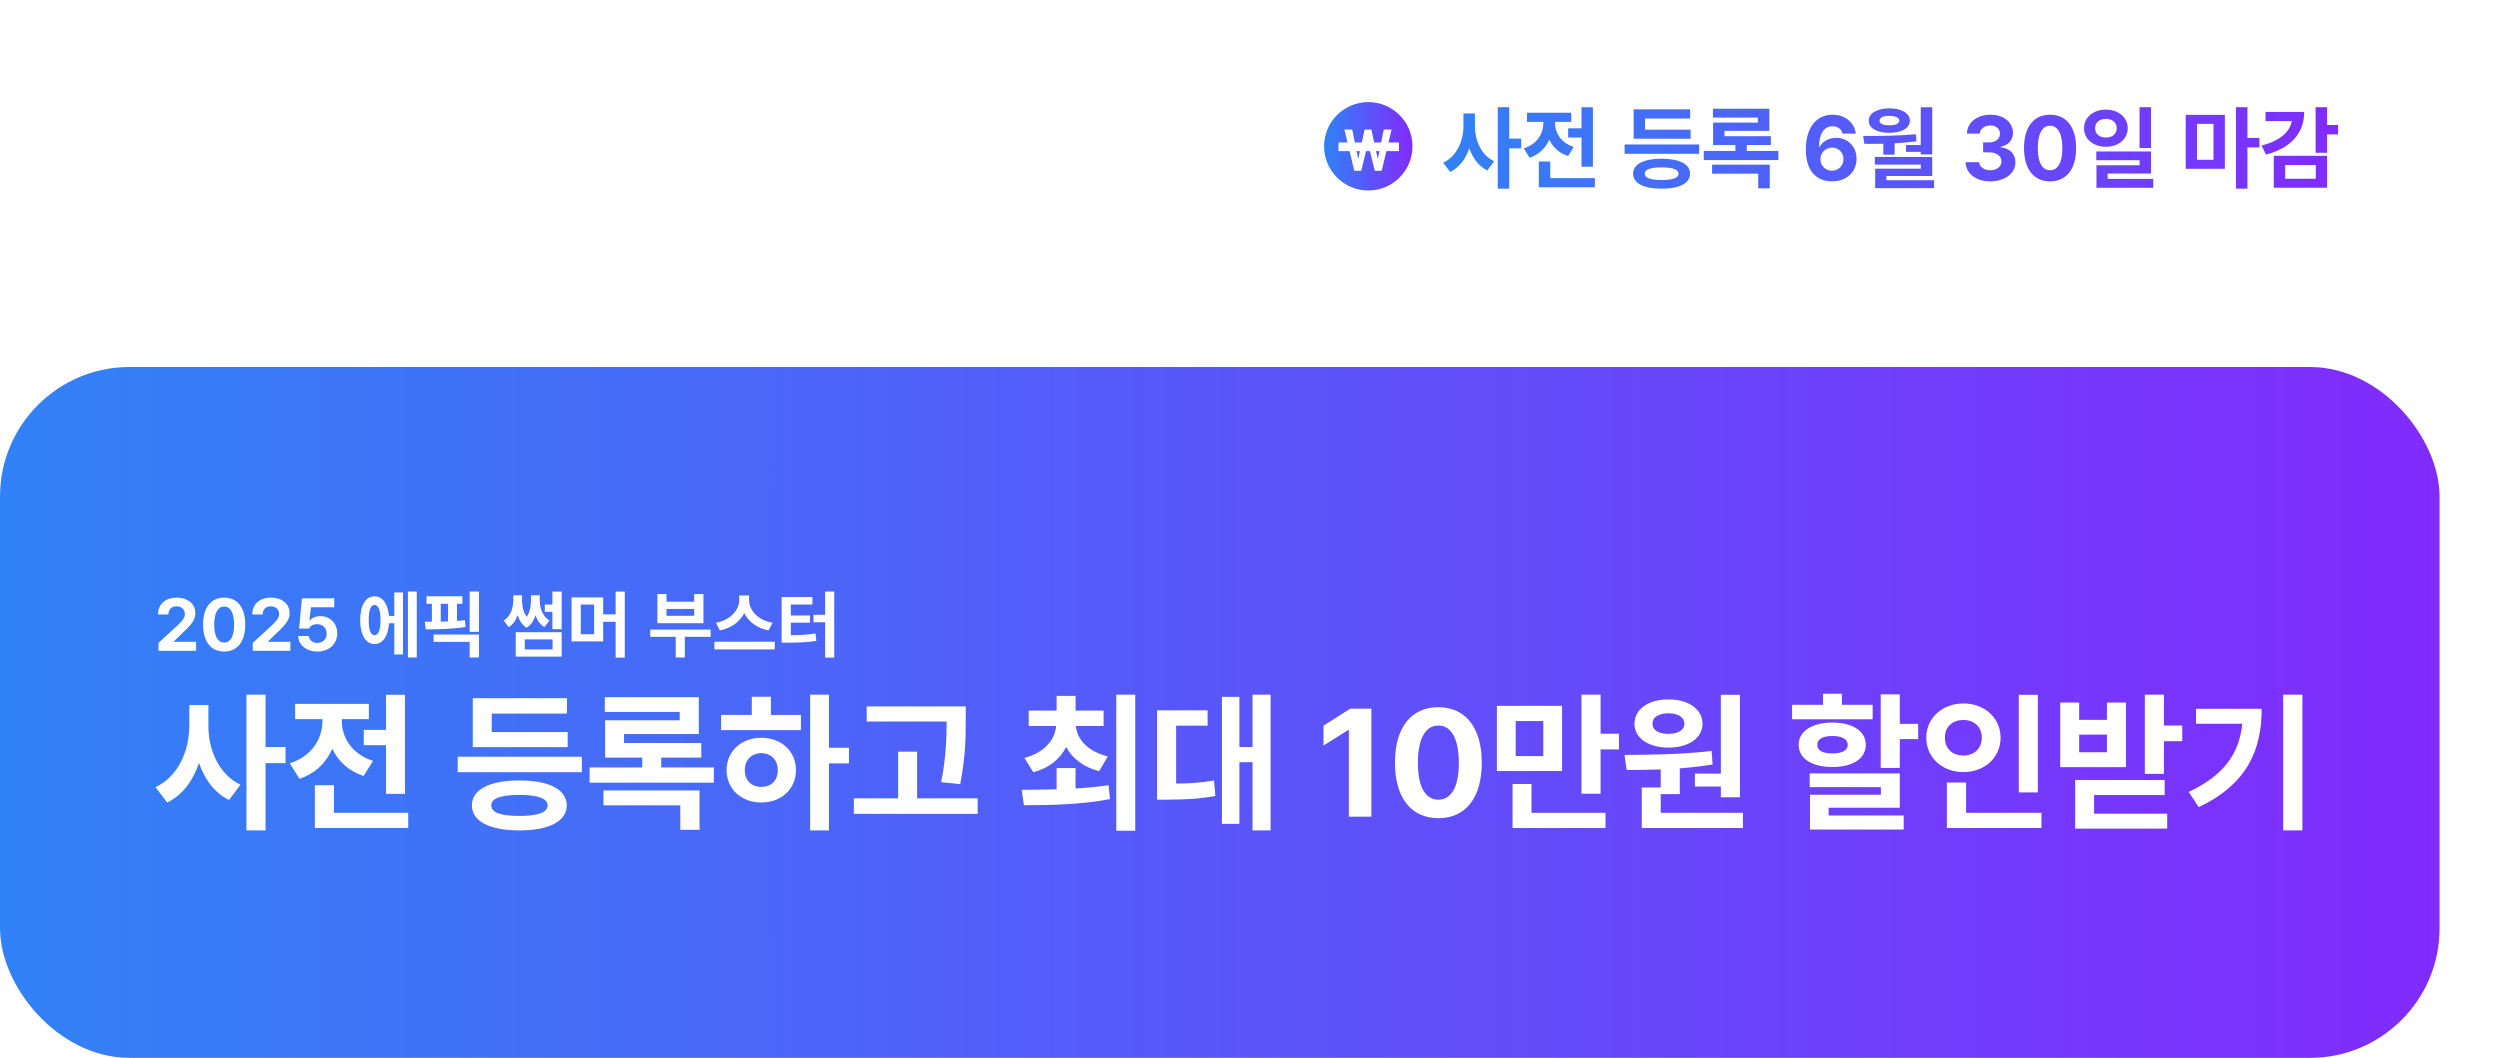 <svg width="579" height="245" viewBox="0 0 579 245" fill="none" xmlns="http://www.w3.org/2000/svg">
<rect y="85" width="565" height="160" rx="30" fill="url(#paint0_linear_725_1246)"/>
<g filter="url(#filter0_d_725_1246)">
<path d="M422.061 61.637C421.817 62.121 421.183 62.121 420.939 61.637L415.082 50.047C414.844 49.577 415.153 49 415.643 49L427.357 49C427.847 49 428.156 49.577 427.918 50.047L422.061 61.637Z" fill="white"/>
<path d="M274 13.348C274 9.29 277.305 6 281.382 6H557.293C561.37 6 564.675 9.29 564.675 13.348V46.415C564.675 50.474 561.37 53.764 557.293 53.764H281.382C277.305 53.764 274 50.474 274 46.415V13.348Z" fill="white"/>
<path d="M345.536 28.107H348.316V30.348H345.536V39.703H342.881V20.825H345.536V28.107ZM380.847 32.754C384.933 32.754 387.402 33.999 387.423 36.218C387.402 38.458 384.933 39.703 380.847 39.703C376.718 39.703 374.229 38.459 374.229 36.218C374.229 33.998 376.719 32.754 380.847 32.754ZM516.504 27.942H519.284V30.14H516.504V39.703H513.849V20.825H516.504V27.942ZM405.883 39.62H403.207V36.218H392.523V34.144H405.883V39.62ZM443.502 36.758H432.881V37.733H443.938V39.579H430.288V35.057H440.867V34.123H430.205V32.339H443.502V36.758ZM494.174 36.197H484.133V37.422H494.692V39.496H481.54V34.269H491.539V33.107H481.498V31.073H494.174V36.197ZM534.951 39.476H522.607V32.09H534.951V39.476ZM355.039 37.256H365.37V39.371H352.384V33.418H355.039V37.256ZM420.416 22.569C423.445 22.569 425.499 24.477 425.811 26.946H422.74C422.491 25.888 421.619 25.244 420.416 25.244C418.383 25.245 417.305 27.091 417.284 30.036H417.429C418.113 28.709 419.607 27.92 421.267 27.92C423.963 27.92 425.976 29.953 425.976 32.775C425.976 35.824 423.673 38.023 420.292 38.002C417.18 37.981 414.234 36.135 414.234 30.638C414.234 25.576 416.661 22.569 420.416 22.569ZM456.994 22.569C460.126 22.569 462.221 24.415 462.2 26.8C462.221 28.48 461.039 29.683 459.358 29.974V30.099C461.557 30.369 462.781 31.717 462.761 33.584C462.781 36.156 460.333 38.002 456.952 38.002C453.654 38.002 451.289 36.177 451.227 33.563H454.38C454.442 34.683 455.521 35.43 456.973 35.43C458.466 35.43 459.545 34.579 459.524 33.376C459.545 32.152 458.446 31.282 456.683 31.282H455.293V28.979H456.683C458.155 28.979 459.192 28.169 459.192 26.987C459.192 25.846 458.321 25.058 456.994 25.058C455.666 25.058 454.567 25.805 454.525 26.946H451.538C451.58 24.352 453.924 22.569 456.994 22.569ZM470.795 22.569C474.55 22.569 476.831 25.39 476.831 30.285C476.831 35.222 474.55 38.002 470.795 38.002C467.04 38.002 464.758 35.202 464.758 30.285C464.758 25.369 467.04 22.569 470.795 22.569ZM380.847 34.766C378.233 34.766 376.905 35.264 376.926 36.218C376.905 37.214 378.233 37.692 380.847 37.692C383.398 37.692 384.746 37.214 384.767 36.218C384.746 35.264 383.398 34.766 380.847 34.766ZM525.242 37.401H532.337V34.227H525.242V37.401ZM337.591 25.099C337.57 28.48 339.022 31.904 342.051 33.356L340.454 35.472C338.431 34.476 337.072 32.608 336.284 30.326C335.465 32.774 334.002 34.777 331.865 35.825L330.227 33.688C333.421 32.215 334.936 28.605 334.936 25.099V22.278H337.591V25.099ZM420.312 30.182C418.777 30.182 417.616 31.385 417.595 32.858C417.615 34.331 418.736 35.533 420.271 35.533C421.806 35.533 422.947 34.372 422.947 32.858C422.947 31.364 421.848 30.182 420.312 30.182ZM470.795 25.119C469.052 25.119 467.952 26.863 467.952 30.285C467.931 33.75 469.052 35.43 470.795 35.43C472.537 35.43 473.657 33.75 473.637 30.285C473.637 26.863 472.537 25.12 470.795 25.119ZM511.276 35.098H502.211V22.61H511.276V35.098ZM364.913 34.621H362.279V27.859H359.188V25.722H362.279V20.846H364.913V34.621ZM405.779 26.302H395.386V27.547H406.132V29.58H400.552V30.95H407.874V33.065H390.594V30.95H397.917V29.58H392.751V24.394H403.124V23.232H392.71V21.178H405.779V26.302ZM504.825 33.003H508.642V24.684H504.825V33.003ZM359.894 24.228H356.139V24.539C356.139 26.717 357.467 29.061 360.475 30.036L359.167 32.132C357.072 31.458 355.64 30.078 354.811 28.356C353.981 30.264 352.477 31.779 350.247 32.526L348.898 30.368C352.01 29.393 353.421 26.924 353.441 24.518V24.228H349.646V22.112H359.894V24.228ZM439.851 28.73C438.181 28.958 436.469 29.103 434.789 29.186V31.821H432.176V29.289C430.63 29.331 429.147 29.331 427.777 29.311L427.508 27.485C431.159 27.505 435.681 27.465 439.727 27.091L439.851 28.73ZM529.661 21.925C529.64 26.925 526.487 30.306 520.823 31.8L519.766 29.704C523.998 28.657 526.331 26.562 526.777 24.041H520.699V21.925H529.661ZM443.502 31.779H440.847V31.177H437.424V29.58H440.847V20.846H443.502V31.779ZM389.518 31.613H372.258V29.455H389.518V31.613ZM534.951 24.954H537.503V27.132H534.951V31.385H532.296V20.825H534.951V24.954ZM494.174 30.285H491.519V20.825H494.174V30.285ZM483.738 21.386C486.601 21.386 488.78 23.17 488.78 25.7C488.78 28.19 486.601 29.995 483.738 29.995C480.813 29.995 478.656 28.19 478.656 25.7C478.656 23.17 480.814 21.386 483.738 21.386ZM387.443 23.46H376.987V26.032H387.547V28.128H374.354V21.323H387.443V23.46ZM483.738 23.543C482.286 23.543 481.208 24.332 481.229 25.7C481.208 27.049 482.286 27.858 483.738 27.859C485.17 27.859 486.229 27.049 486.229 25.7C486.228 24.331 485.17 23.543 483.738 23.543ZM433.586 21.095C436.387 21.095 438.316 22.237 438.337 23.938C438.316 25.701 436.386 26.759 433.586 26.759C430.703 26.759 428.794 25.701 428.794 23.938C428.794 22.237 430.702 21.095 433.586 21.095ZM433.586 22.838C432.155 22.817 431.283 23.253 431.304 23.938C431.283 24.643 432.155 25.036 433.586 25.036C434.976 25.036 435.868 24.643 435.868 23.938C435.868 23.253 434.976 22.817 433.586 22.838Z" fill="url(#paint1_linear_725_1246)"/>
<path d="M323.126 29.882C323.126 35.534 318.544 40.117 312.891 40.117C307.239 40.117 302.656 35.534 302.656 29.882C302.656 24.229 307.239 19.647 312.891 19.647C318.544 19.647 323.126 24.229 323.126 29.882Z" fill="url(#paint2_linear_725_1246)"/>
<path d="M309.648 35.553L307.367 26H309.174L310.518 32.676H310.584L312.049 26H313.603L315.068 32.69H315.134L316.478 26H318.285L316.004 35.553H314.385L312.864 29.246H312.798L311.267 35.553H309.648Z" fill="white"/>
<path d="M320 29V31H306V29H320Z" fill="white"/>
</g>
<path d="M533.236 160.88V192.324H528.779V160.88H533.236ZM523.803 164.162C523.803 173.699 520.451 181.612 509.221 186.934L506.906 183.409C515.026 179.574 518.603 174.598 519.311 167.618H508.599V164.162H523.803Z" fill="white"/>
<path d="M501.163 160.88V168.032H505.414V171.661H501.163V179.228H496.741V160.88H501.163ZM481.537 162.711V166.719H487.964V162.711H492.387V177.673H477.148V162.711H481.537ZM481.537 174.218H487.964V170.14H481.537V174.218ZM501.336 180.645V184.135H484.992V188.454H501.924V191.909H480.604V180.645H501.336Z" fill="white"/>
<path d="M471.971 160.914V183.513H467.548V160.914H471.971ZM472.801 188.247V191.771H450.893V181.232H455.351V188.247H472.801ZM454.729 162.918C459.567 162.918 463.333 166.236 463.333 170.831C463.333 175.531 459.567 178.813 454.729 178.813C449.891 178.813 446.125 175.531 446.125 170.831C446.125 166.236 449.891 162.918 454.729 162.918ZM454.729 166.754C452.276 166.719 450.41 168.274 450.444 170.831C450.41 173.457 452.276 174.978 454.729 174.978C457.113 174.978 458.979 173.457 458.979 170.831C458.979 168.274 457.113 166.719 454.729 166.754Z" fill="white"/>
<path d="M439.995 160.811V167.652H444.245V171.177H439.995V177.846H435.572V160.811H439.995ZM439.995 179.124V187.072H423.513V188.869H440.893V192.117H419.193V184.066H435.607V182.303H419.124V179.124H439.995ZM433.706 163.23V166.581H415.047V163.23H422.2V160.673H426.588V163.23H433.706ZM424.376 167.341C429.076 167.341 432.117 169.346 432.117 172.49C432.117 175.704 429.076 177.639 424.376 177.639C419.677 177.639 416.567 175.704 416.567 172.49C416.567 169.346 419.677 167.341 424.376 167.341ZM424.376 170.451C422.2 170.451 420.852 171.177 420.887 172.49C420.852 173.838 422.2 174.494 424.376 174.494C426.553 174.494 427.936 173.838 427.936 172.49C427.936 171.177 426.553 170.451 424.376 170.451Z" fill="white"/>
<path d="M402.971 160.914V184.653H398.548V182.165H392.536V179.159H398.548V160.914H402.971ZM403.662 188.247V191.771H380.235V182.372H384.623V178.191C381.807 178.312 379.129 178.33 376.745 178.33L376.227 174.84C381.997 174.805 389.772 174.736 396.406 173.907L396.648 177.051C394.16 177.466 391.586 177.759 389.046 177.949V183.927H384.623V188.247H403.662ZM386.455 161.986C391.016 161.951 394.298 164.266 394.298 167.618C394.298 170.97 391.016 173.146 386.455 173.146C381.79 173.146 378.542 170.97 378.542 167.618C378.542 164.266 381.755 161.951 386.455 161.986ZM386.455 165.199C384.209 165.199 382.688 166.063 382.723 167.618C382.688 169.138 384.209 169.968 386.455 169.968C388.562 169.968 390.083 169.138 390.117 167.618C390.083 166.063 388.562 165.199 386.455 165.199Z" fill="white"/>
<path d="M361.78 163.471V178.571H346.68V163.471H361.78ZM351.033 166.996V175.116H357.426V166.996H351.033ZM370.695 160.88V169.933H374.945V173.561H370.695V183.824H366.272V160.88H370.695ZM371.835 188.247V191.771H350.308V181.578H354.696V188.247H371.835Z" fill="white"/>
<path d="M333.126 189.491C326.871 189.491 323.07 184.826 323.07 176.636C323.07 168.447 326.871 163.782 333.126 163.782C339.38 163.782 343.181 168.482 343.181 176.636C343.181 184.86 339.38 189.491 333.126 189.491ZM333.126 185.206C336.028 185.206 337.894 182.407 337.859 176.636C337.859 170.935 336.028 168.032 333.126 168.032C330.223 168.032 328.392 170.935 328.392 176.636C328.357 182.407 330.223 185.206 333.126 185.206Z" fill="white"/>
<path d="M317.615 164.128V189.145H312.398V169.069H312.259L306.523 172.663V168.067L312.709 164.128H317.615Z" fill="white"/>
<path d="M294.264 160.88V192.324H290.083V176.533H287.043V190.804H283V161.398H287.043V173.008H290.083V160.88H294.264ZM279.683 164.508V168.067H272.392V181.474C275.432 181.457 278.128 181.301 281.168 180.748L281.479 184.342C277.644 185.068 274.292 185.171 270.146 185.206H267.969V164.508H279.683Z" fill="white"/>
<path d="M249.099 177.88V182.614C251.673 182.459 254.282 182.217 256.735 181.854L257.081 185.068C250.101 186.415 242.637 186.484 237.143 186.484L236.625 182.925C238.992 182.908 241.774 182.891 244.711 182.787V177.88H249.099ZM255.595 164.577V168.136H249.168C249.462 171.177 251.829 174.028 256.563 175.185L254.559 178.606C250.879 177.673 248.339 175.634 246.922 173.008C245.523 175.755 243.017 177.898 239.32 178.848L237.247 175.531C241.998 174.269 244.296 171.315 244.607 168.136H238.249V164.577H244.711V161.156H249.099V164.577H255.595ZM262.921 160.88V192.393H258.532V160.88H262.921Z" fill="white"/>
<path d="M223.665 163.609V166.581C223.665 170.52 223.665 174.943 222.387 181.612L217.964 181.163C219.156 175.22 219.208 170.797 219.243 167.099H200.722V163.609H223.665ZM226.43 184.895V188.488H197.75V184.895H208.013V174.079H212.401V184.895H226.43Z" fill="white"/>
<path d="M191.983 160.88V173.181H196.613V176.809H191.983V192.324H187.629V160.88H191.983ZM185.486 165.579V169.104H167V165.579H174.118V161.364H178.541V165.579H185.486ZM176.33 170.866C180.925 170.866 184.346 173.976 184.346 178.364C184.346 182.753 180.925 185.862 176.33 185.862C171.699 185.862 168.278 182.753 168.278 178.364C168.278 173.976 171.699 170.866 176.33 170.866ZM176.33 174.425C174.118 174.46 172.494 175.945 172.494 178.364C172.494 180.817 174.118 182.269 176.33 182.234C178.541 182.269 180.131 180.817 180.131 178.364C180.131 175.945 178.541 174.46 176.33 174.425Z" fill="white"/>
<path d="M165.33 177.742V181.267H136.547V177.742H148.744V175.462H140.14V166.823H157.417V164.888H140.071V161.467H161.84V170.002H144.529V172.075H162.428V175.462H153.133V177.742H165.33ZM162.013 183.063V192.186H157.556V186.519H139.76V183.063H162.013Z" fill="white"/>
<path d="M134.757 175.254V178.848H106.008V175.254H134.757ZM131.474 169.553V173.043H109.498V161.709H131.301V165.268H113.886V169.553H131.474ZM120.313 180.748C127.12 180.748 131.232 182.822 131.267 186.519C131.232 190.251 127.12 192.324 120.313 192.324C113.437 192.324 109.29 190.251 109.29 186.519C109.29 182.822 113.437 180.748 120.313 180.748ZM120.313 184.1C115.959 184.1 113.748 184.929 113.782 186.519C113.748 188.177 115.959 188.972 120.313 188.972C124.563 188.972 126.809 188.177 126.844 186.519C126.809 184.929 124.563 184.1 120.313 184.1Z" fill="white"/>
<path d="M93.785 160.914V183.858H89.397V172.594H84.248V169.035H89.397V160.914H93.785ZM94.545 188.247V191.771H72.914V181.854H77.337V188.247H94.545ZM79.169 167.065C79.169 170.693 81.38 174.598 86.391 176.222L84.214 179.712C80.724 178.589 78.339 176.291 76.957 173.423C75.575 176.602 73.07 179.124 69.355 180.368L67.109 176.775C72.293 175.151 74.642 171.039 74.677 167.03V166.547H68.353V163.022H85.423V166.547H79.169V167.065Z" fill="white"/>
<path d="M48.267 167.998C48.232 173.63 50.651 179.332 55.696 181.75L53.035 185.275C49.666 183.616 47.403 180.506 46.09 176.706C44.725 180.783 42.289 184.117 38.73 185.862L36 182.303C41.321 179.85 43.844 173.838 43.844 167.998V163.299H48.267V167.998ZM61.501 160.88V173.008H66.131V176.74H61.501V192.324H57.078V160.88H61.501Z" fill="white"/>
<path d="M193.208 137V152.306H191.093V144.116H188.408V142.387H191.093V137H193.208ZM188.156 138.276V140.004H183.155V142.539H187.603V144.217H183.155V147.104C185.27 147.087 186.965 147.011 188.861 146.718L189.079 148.429C186.847 148.765 184.85 148.849 182.232 148.849H181.023V138.276H188.156Z" fill="white"/>
<path d="M173.492 139.014C173.492 141.246 175.473 143.646 178.93 144.234L177.99 146.013C175.33 145.484 173.35 143.99 172.368 142.018C171.352 143.973 169.372 145.476 166.729 146.013L165.806 144.234C169.196 143.629 171.193 141.229 171.21 139.014V137.906H173.492V139.014ZM179.434 148.631V150.393H165.453V148.631H179.434Z" fill="white"/>
<path d="M164.582 145.811V147.49H158.607V152.273H156.493V147.49H150.602V145.811H164.582ZM154.361 137.587V139.35H160.772V137.587H162.921V144.334H152.246V137.587H154.361ZM154.361 142.622H160.772V141.028H154.361V142.622Z" fill="white"/>
<path d="M139.693 138.359V142.287H142.579V137H144.694V152.306H142.579V144.015H139.693V148.547H132.375V138.359H139.693ZM134.506 140.021V146.885H137.595V140.021H134.506Z" fill="white"/>
<path d="M130.083 137V145.727H127.935V141.716H126.172V140.004H127.935V137H130.083ZM130.083 146.415V152.071H119.442V146.415H130.083ZM121.54 148.077V150.393H127.968V148.077H121.54ZM120.902 138.762C120.902 140.088 121.087 141.649 121.977 142.857C122.816 141.666 122.984 140.105 122.984 138.762V137.856H124.998V138.762C124.998 140.642 125.484 142.639 127.263 143.713L126.089 145.224C125.056 144.611 124.402 143.646 124.024 142.505C123.638 143.697 123.009 144.746 121.96 145.392C120.894 144.729 120.256 143.663 119.895 142.455C119.501 143.613 118.855 144.603 117.814 145.224L116.656 143.713C118.419 142.639 118.888 140.558 118.888 138.762V137.856H120.902V138.762Z" fill="white"/>
<path d="M107.093 138.091V139.836H105.835V143.797C106.464 143.764 107.085 143.713 107.681 143.646L107.832 145.207C104.727 145.694 101.286 145.761 98.618 145.761L98.383 143.999L100.028 143.982V139.836H98.786V138.091H107.093ZM110.92 146.953V152.273H108.772V148.664H100.414V146.953H110.92ZM110.92 137V146.348H108.772V137H110.92ZM102.075 143.965L103.77 143.915V139.836H102.075V143.965Z" fill="white"/>
<path d="M96.522 137V152.273H94.474V137H96.522ZM93.333 137.218V151.568H91.319V144.351H90.094C89.892 147.355 88.617 149.168 86.737 149.168C84.723 149.168 83.414 147.053 83.414 143.613C83.414 140.189 84.723 138.091 86.737 138.091C88.575 138.091 89.834 139.803 90.077 142.656H91.319V137.218H93.333ZM86.737 140.105C85.881 140.105 85.378 141.28 85.394 143.613C85.378 145.962 85.881 147.12 86.737 147.104C87.61 147.12 88.13 145.962 88.13 143.613C88.13 141.28 87.61 140.105 86.737 140.105Z" fill="white"/>
<path d="M73.501 150.897C70.967 150.897 69.121 149.403 69.07 147.305H71.521C71.571 148.262 72.444 148.899 73.501 148.899C74.76 148.899 75.649 148.01 75.649 146.751C75.649 145.459 74.743 144.569 73.468 144.553C72.561 144.553 71.924 144.888 71.554 145.576H69.272L69.926 138.578H77.412V140.642H72.007L71.672 143.713H71.772C72.226 143.109 73.132 142.69 74.206 142.69C76.438 142.69 78.1 144.351 78.1 146.684C78.1 149.134 76.237 150.897 73.501 150.897Z" fill="white"/>
<path d="M58.547 150.729L58.531 148.899L62.894 144.888C64.035 143.797 64.64 143.126 64.64 142.169C64.64 141.095 63.817 140.424 62.71 140.424C61.568 140.424 60.83 141.145 60.83 142.303H58.43C58.413 139.92 60.175 138.41 62.743 138.41C65.345 138.41 67.073 139.887 67.073 142.001C67.073 143.378 66.402 144.519 63.901 146.785L62.055 148.58V148.648H67.241V150.729H58.547Z" fill="white"/>
<path d="M51.915 150.897C48.877 150.897 47.031 148.631 47.031 144.653C47.031 140.675 48.877 138.41 51.915 138.41C54.953 138.41 56.799 140.692 56.799 144.653C56.799 148.648 54.953 150.897 51.915 150.897ZM51.915 148.815C53.325 148.815 54.231 147.456 54.215 144.653C54.215 141.884 53.325 140.474 51.915 140.474C50.505 140.474 49.616 141.884 49.616 144.653C49.599 147.456 50.505 148.815 51.915 148.815Z" fill="white"/>
<path d="M36.719 150.729L36.702 148.899L41.066 144.888C42.207 143.797 42.812 143.126 42.812 142.169C42.812 141.095 41.989 140.424 40.881 140.424C39.74 140.424 39.002 141.145 39.002 142.303H36.602C36.585 139.92 38.347 138.41 40.915 138.41C43.516 138.41 45.245 139.887 45.245 142.001C45.245 143.378 44.574 144.519 42.073 146.785L40.227 148.58V148.648H45.413V150.729H36.719Z" fill="white"/>
<defs>
<filter id="filter0_d_725_1246" x="268" y="0" width="310.672" height="76" filterUnits="userSpaceOnUse" color-interpolation-filters="sRGB">
<feFlood flood-opacity="0" result="BackgroundImageFix"/>
<feColorMatrix in="SourceAlpha" type="matrix" values="0 0 0 0 0 0 0 0 0 0 0 0 0 0 0 0 0 0 127 0" result="hardAlpha"/>
<feOffset dx="4" dy="4"/>
<feGaussianBlur stdDeviation="5"/>
<feComposite in2="hardAlpha" operator="out"/>
<feColorMatrix type="matrix" values="0 0 0 0 0.198 0 0 0 0 0.198 0 0 0 0 0.879 0 0 0 0.25 0"/>
<feBlend mode="normal" in2="BackgroundImageFix" result="effect1_dropShadow_725_1246"/>
<feBlend mode="normal" in="SourceGraphic" in2="effect1_dropShadow_725_1246" result="shape"/>
</filter>
<linearGradient id="paint0_linear_725_1246" x1="-0.511" y1="165" x2="785.851" y2="165" gradientUnits="userSpaceOnUse">
<stop stop-color="#3182F6"/>
<stop offset="1" stop-color="#A009FF"/>
</linearGradient>
<linearGradient id="paint1_linear_725_1246" x1="330.039" y1="30.264" x2="618.525" y2="30.264" gradientUnits="userSpaceOnUse">
<stop stop-color="#3182F6"/>
<stop offset="1" stop-color="#A009FF"/>
</linearGradient>
<linearGradient id="paint2_linear_725_1246" x1="302.638" y1="29.882" x2="331.128" y2="29.882" gradientUnits="userSpaceOnUse">
<stop stop-color="#3182F6"/>
<stop offset="1" stop-color="#A009FF"/>
</linearGradient>
</defs>
</svg>
